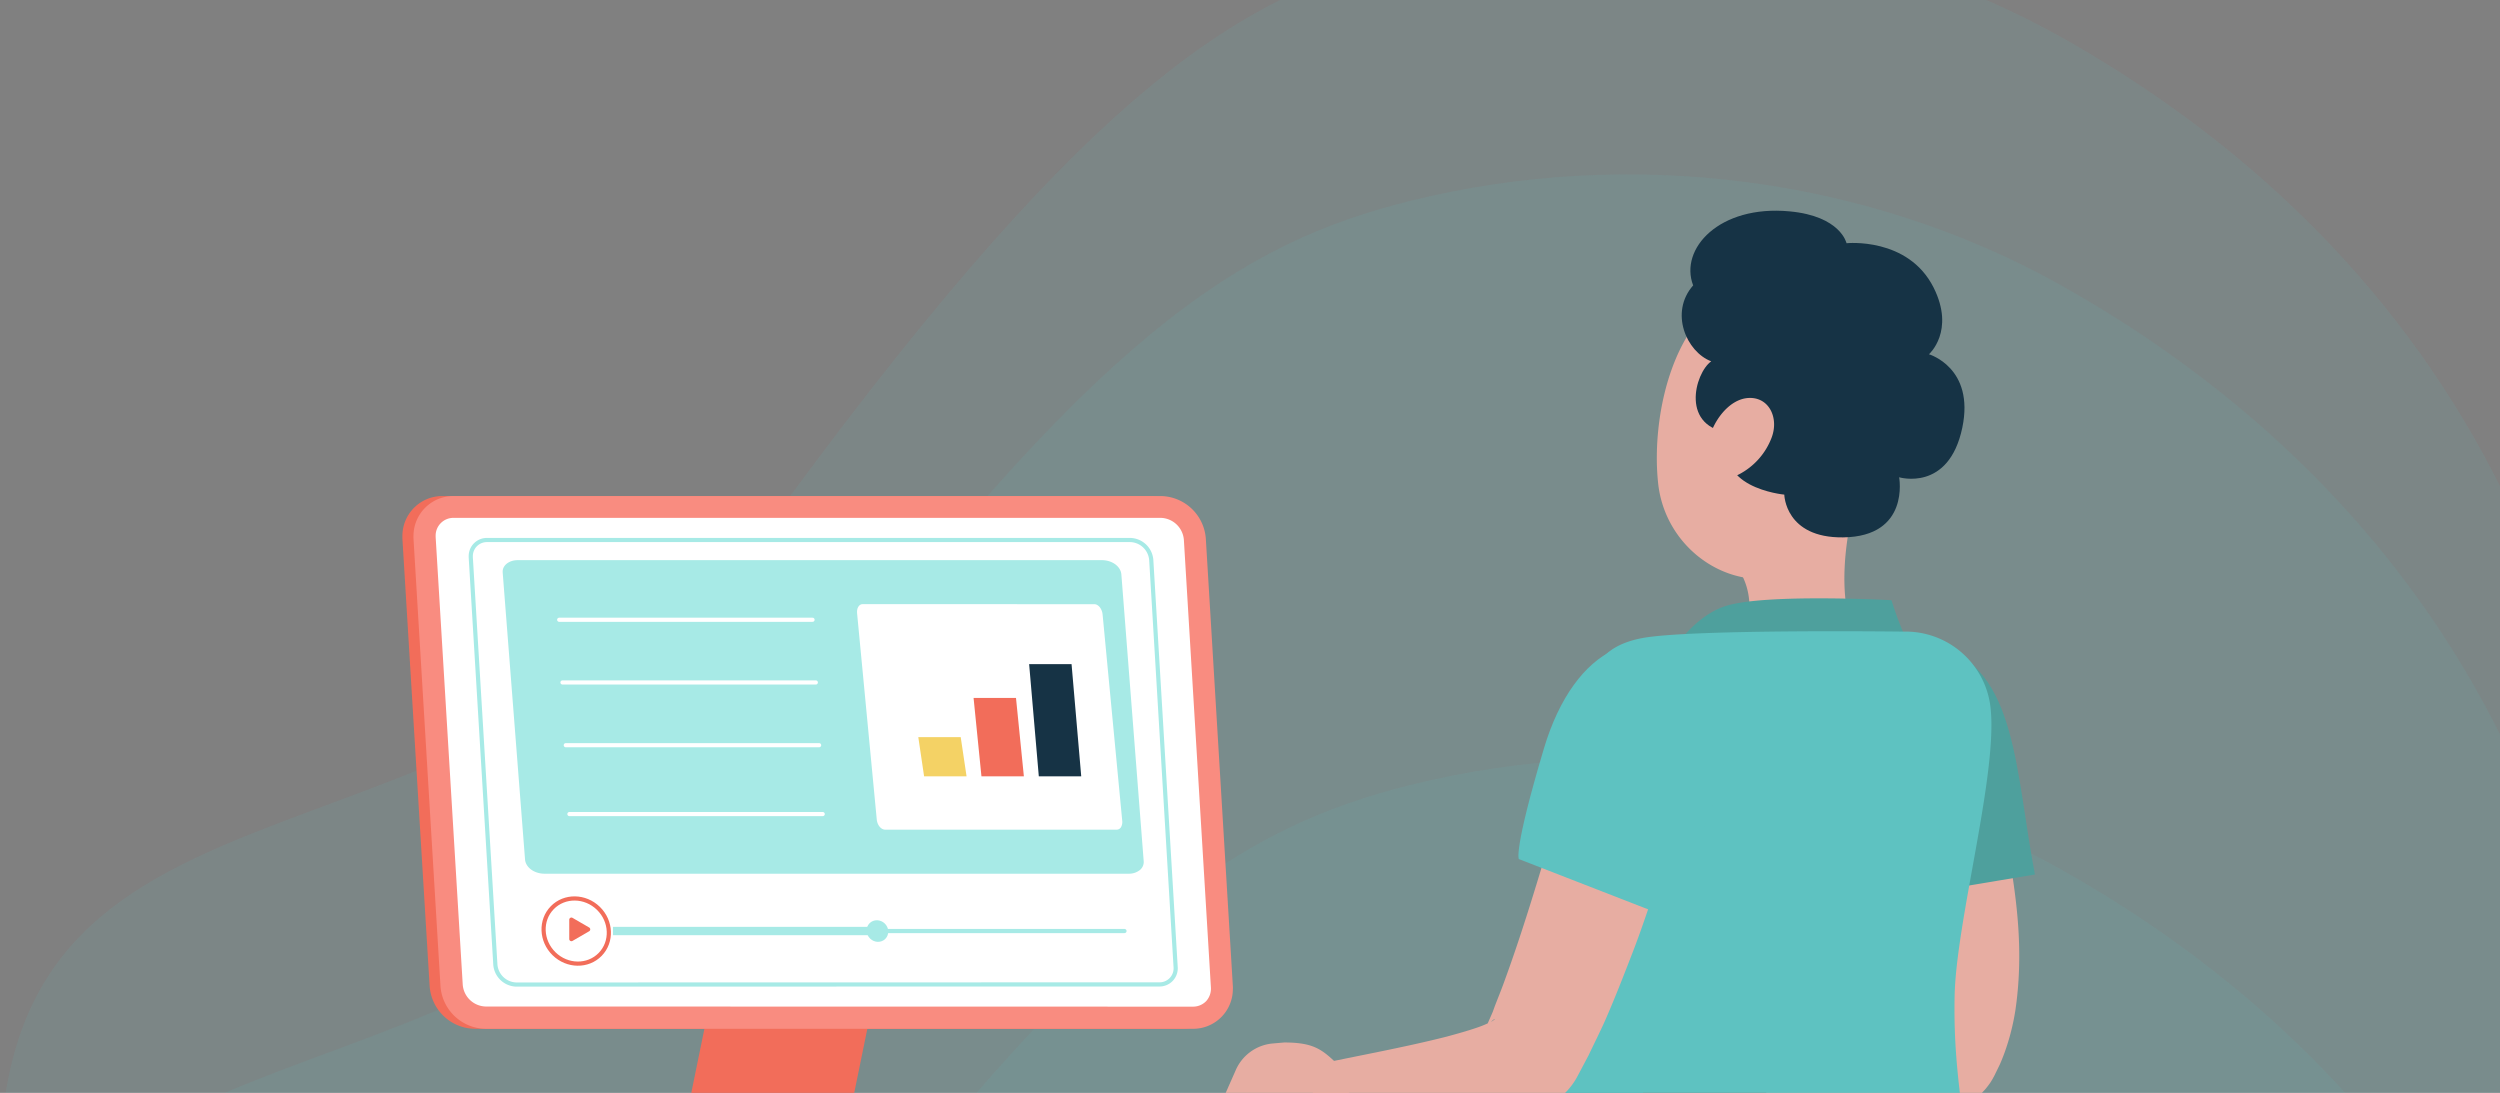 <svg id="b12db070-e52d-4559-9bb7-f71e8c15799b" data-name="Layer 1" xmlns="http://www.w3.org/2000/svg" xmlns:xlink="http://www.w3.org/1999/xlink" viewBox="0 0 599.34 262"><rect x="0" y="0" width="599.34" height="262" fill="#808080" stroke="none"/><defs><style>.a2d3b75f-982f-437b-9cb6-f31a4ed6e68f,.a3d40385-8b64-4dea-b072-99a81b243b54,.afa66817-3efc-4e5f-b76c-85443fb50a6f,.b551afc4-487a-4561-8a26-2c5e76f813d7,.bd233f27-5e4a-48e9-a67a-42d6d181493c,.e36d80c7-a8ca-41b2-a960-7f0fe2ec23ed{fill:none;}.ff5857ae-a341-42fb-a1a0-368a791a5c0b{clip-path:url(#b4ea844a-74f5-432d-b8a1-1d2cc143cddd);}.a2528b03-a031-4441-b576-f1776271ed32,.a9c731a4-8aee-4e45-ae31-f0f04b4ed93c{fill:#5ec2c1;}.a2528b03-a031-4441-b576-f1776271ed32{opacity:0.1;}.a9df304a-e4fb-4442-8630-0fb426a3aa31{fill:#f26d5a;}.a2030e5a-1dec-41e0-8721-37ededf1feaa{fill:#f98c80;}.bc99bb39-60e5-4ff9-a559-ceda4ba9a32c{fill:#fff;}.a6c98bf1-fc55-4374-b499-7fa30cb35d16{fill:#a7eae6;}.a2d3b75f-982f-437b-9cb6-f31a4ed6e68f,.a3d40385-8b64-4dea-b072-99a81b243b54,.e36d80c7-a8ca-41b2-a960-7f0fe2ec23ed{stroke:#a7eae6;}.a2d3b75f-982f-437b-9cb6-f31a4ed6e68f,.a3d40385-8b64-4dea-b072-99a81b243b54,.afa66817-3efc-4e5f-b76c-85443fb50a6f,.b551afc4-487a-4561-8a26-2c5e76f813d7,.e36d80c7-a8ca-41b2-a960-7f0fe2ec23ed{stroke-miterlimit:10;}.afa66817-3efc-4e5f-b76c-85443fb50a6f{stroke:#f26d5a;}.e36d80c7-a8ca-41b2-a960-7f0fe2ec23ed{stroke-width:2px;}.a2d3b75f-982f-437b-9cb6-f31a4ed6e68f,.b551afc4-487a-4561-8a26-2c5e76f813d7{stroke-linecap:round;}.b551afc4-487a-4561-8a26-2c5e76f813d7{stroke:#fff;}.bfeff178-1fdb-49fb-ba58-6b9529b19655{fill:#e7ada2;}.e73ffd3c-cb6b-4eae-a2d9-72f369cd4e92{fill:#4ea09d;}.fe4e33cf-039c-41da-a34a-4e9bcd93e580{fill:#b55b52;}.bf11398a-8403-4b9a-a5b7-784159d67e49{fill:#163345;}.ab2a2834-4b94-4901-a618-4811bae42cd2{fill:#f4d265;}</style><clipPath id="b4ea844a-74f5-432d-b8a1-1d2cc143cddd"><rect class="bd233f27-5e4a-48e9-a67a-42d6d181493c" width="599.34" height="262"/></clipPath></defs><g class="ff5857ae-a341-42fb-a1a0-368a791a5c0b"><path class="a2528b03-a031-4441-b576-f1776271ed32" d="M623.9,295.3,322.24,318.73S0,378,0,280.66c0-106.87,115.66-61.72,189.42-161.74C262.47,19.88,298-1.35,338.09-11.32,391-24.5,448.12-16.95,494.34,9,564.09,48.28,644.79,130,623.9,295.3Z"/><path class="a2528b03-a031-4441-b576-f1776271ed32" d="M623.9,354.78,322.24,378.21S0,437.46,0,340.15c0-106.88,115.66-61.73,189.42-161.74C262.47,79.36,298,58.13,338.09,48.16,391,35,448.12,42.53,494.34,68.52,564.09,107.76,644.79,189.49,623.9,354.78Z"/><path class="a2528b03-a031-4441-b576-f1776271ed32" d="M623.9,494.83,322.24,518.25S0,577.51,0,480.19c0-106.87,115.66-61.73,189.42-161.74,73.05-99,108.6-120.27,148.67-130.25,52.92-13.18,110-5.63,156.25,20.37C564.09,247.81,644.79,329.53,623.9,494.83Z"/><g id="a267811a-774f-4384-8ba2-109fd3f7bdf3" data-name="freepik--Desk--inject-1"><polygon class="a9df304a-e4fb-4442-8630-0fb426a3aa31" points="165.65 262.38 204.71 262.38 220.34 186.01 181.28 186.01 165.65 262.38"/><path class="a9df304a-e4fb-4442-8630-0fb426a3aa31" d="M113.82,246.64H283.28a9.53,9.53,0,0,0,9.63-9.42c0-.27,0-.53,0-.8l-6.48-107.28a11,11,0,0,0-10.83-10.22H106.1a9.57,9.57,0,0,0-9.63,9.48c0,.25,0,.49,0,.74L103,236.42A11,11,0,0,0,113.82,246.64Z"/><path class="a2030e5a-1dec-41e0-8721-37ededf1feaa" d="M116.48,246.64H285.93a9.52,9.52,0,0,0,9.63-9.42,7.12,7.12,0,0,0,0-.8l-6.48-107.28a11,11,0,0,0-10.82-10.22H108.76a9.56,9.56,0,0,0-9.63,9.48,6.1,6.1,0,0,0,0,.74l6.47,107.28A11,11,0,0,0,116.48,246.64Z"/><path class="bc99bb39-60e5-4ff9-a559-ceda4ba9a32c" d="M286,241.33a4.37,4.37,0,0,0,3.16-1.32,4.46,4.46,0,0,0,1.14-3.27l-6.48-107.28a5.71,5.71,0,0,0-5.54-5.31H108.76a4.26,4.26,0,0,0-4.32,4.18c0,.14,0,.28,0,.41L110.93,236a5.67,5.67,0,0,0,5.55,5.3Z"/><path class="a6c98bf1-fc55-4374-b499-7fa30cb35d16" d="M270.63,209.46a4.18,4.18,0,0,0,2.61-.86,2.49,2.49,0,0,0,.95-2.09l-5.36-68.82c-.17-1.88-2.15-3.36-4.58-3.4H124.08c-1.94,0-3.54,1.17-3.57,2.68,0,.08,0,.17,0,.26l5.36,68.82c.16,1.89,2.15,3.37,4.59,3.41Z"/><path class="a3d40385-8b64-4dea-b072-99a81b243b54" d="M277.93,236a3.86,3.86,0,0,0,3.91-4.18L276,134.29a5.19,5.19,0,0,0-5-4.83H116.78a3.86,3.86,0,0,0-3.92,3.8c0,.12,0,.25,0,.37l5.89,97.57a5.18,5.18,0,0,0,5,4.83Z"/><ellipse class="a6c98bf1-fc55-4374-b499-7fa30cb35d16" cx="210.36" cy="223.2" rx="2.52" ry="2.66" transform="translate(-96.31 218.14) rotate(-45.75)"/><path class="a9df304a-e4fb-4442-8630-0fb426a3aa31" d="M141.25,222.36a.52.52,0,0,1,0,.89l-2,1.16-2,1.16a.52.52,0,0,1-.78-.45v-4.63a.52.52,0,0,1,.78-.45l2,1.16Z"/><path class="bc99bb39-60e5-4ff9-a559-ceda4ba9a32c" d="M267.75,198.9a1.22,1.22,0,0,0,1-.61,2.5,2.5,0,0,0,.29-1.51l-4.71-49.49c-.14-1.35-1-2.41-1.95-2.45H206.78c-.77,0-1.36.85-1.31,1.93a1.21,1.21,0,0,0,0,.19l4.72,49.49c.13,1.36,1,2.42,2,2.45Z"/><ellipse class="afa66817-3efc-4e5f-b76c-85443fb50a6f" cx="138.14" cy="223.2" rx="7.61" ry="8.02" transform="translate(-118.13 166.41) rotate(-45.75)"/></g><line class="e36d80c7-a8ca-41b2-a960-7f0fe2ec23ed" x1="146.95" y1="223.2" x2="211.96" y2="223.2"/><line class="a2d3b75f-982f-437b-9cb6-f31a4ed6e68f" x1="147.46" y1="223.2" x2="269.58" y2="223.2"/><line class="b551afc4-487a-4561-8a26-2c5e76f813d7" x1="134.06" y1="148.58" x2="194.79" y2="148.58"/><line class="b551afc4-487a-4561-8a26-2c5e76f813d7" x1="134.85" y1="163.61" x2="195.58" y2="163.61"/><line class="b551afc4-487a-4561-8a26-2c5e76f813d7" x1="135.64" y1="178.65" x2="196.37" y2="178.65"/><line class="b551afc4-487a-4561-8a26-2c5e76f813d7" x1="136.51" y1="195.16" x2="197.23" y2="195.16"/><g id="a2b6db8f-67ea-4bd6-a3f9-788e38434ed4" data-name="freepik--Character--inject-1"><path class="bfeff178-1fdb-49fb-ba58-6b9529b19655" d="M445.51,117l-11.72,9-16,12.24a16.34,16.34,0,0,1,1.56,5.86c.57,4.49,1.14,7.81-8.84,10.56a5.69,5.69,0,0,0-4.26,4.43c-.39,2.66,1.23,5.86,10.45,7.44a42.38,42.38,0,0,0,26-4.43c3.91-2,3.91-4.3,2.27-8.26C440.08,142.58,442.46,128.21,445.51,117Z"/><path class="e73ffd3c-cb6b-4eae-a2d9-72f369cd4e92" d="M459,157.4a81.42,81.42,0,0,1-5.54-13.51s-29.68-1.62-39.49,1.31S398,160.82,398,160.82Z"/><path class="bfeff178-1fdb-49fb-ba58-6b9529b19655" d="M446.54,179.49c.72,2.18,1.53,4.86,2.29,7.32l2.2,7.61c1.37,5.08,2.7,10.18,3.73,15.25a144.74,144.74,0,0,1,2.52,15,71.22,71.22,0,0,1,.43,14,30.65,30.65,0,0,1-.9,5.86c-.11.39-.21.82-.35,1.19l-.39,1.05h0a6,6,0,0,1,.31-.55,10.16,10.16,0,0,1,.65-.82,4.67,4.67,0,0,1,.86-.8c.39-.27.45-.23.37-.13a9.75,9.75,0,0,1-1.84,1c-.88.39-1.95.78-3,1.15-2.21.75-4.65,1.43-7.17,2.09-10.08,2.54-21.07,4.51-31.79,6.8l.35,13.53a172.09,172.09,0,0,0,17.26,1.42,163.66,163.66,0,0,0,17.58-.29,84.26,84.26,0,0,0,9.23-1.13c1.6-.29,3.26-.63,5-1.11a31.23,31.23,0,0,0,5.86-2.17,20.93,20.93,0,0,0,3.9-2.44,17.54,17.54,0,0,0,2.37-2.27,20.57,20.57,0,0,0,1.25-1.66c.19-.33.41-.66.58-1l.26-.47,1.34-2.75c.41-.92.75-1.82,1.1-2.74A54.79,54.79,0,0,0,483.19,242c1.95-13.57.41-25.68-1.62-37.45-1.09-5.86-2.38-11.72-3.9-17.28-.78-2.83-1.6-5.66-2.48-8.46s-1.82-5.48-2.95-8.55Z"/><path class="e73ffd3c-cb6b-4eae-a2d9-72f369cd4e92" d="M464.6,155c-18.45-4.88-29.4,10.23-23.15,35.15S449.78,216,449.78,216l38.06-6.35C483.15,185.23,483.52,160,464.6,155Z"/><path class="fe4e33cf-039c-41da-a34a-4e9bcd93e580" d="M405,250.17l2.87-.25c8.16,0,9.57,2.22,14.59,6.89l1.95,10.27c-13.18,6.73-20.25-.67-20.27-.67h-12.2l4.29-9.76A10.77,10.77,0,0,1,405,250.17Z"/><path class="bfeff178-1fdb-49fb-ba58-6b9529b19655" d="M450.55,97.6c-3.32,17.78-4.36,28.37-14.55,36.31-15.31,11.93-36.4.59-38.47-17.92-1.85-16.66,3.91-43,22.3-47.62A25.15,25.15,0,0,1,450.55,97.6Z"/><path class="bf11398a-8403-4b9a-a5b7-784159d67e49" d="M415.3,103.8c-12.69-1-9-14.39-5.06-17.18-5.95-2.26-10.05-11.71-4.33-18.2-3.36-8.76,6.25-19.33,23.1-17.75,12.3,1.14,13.67,7.64,13.67,7.64s14.74-1.54,20.87,10.62c5.23,10.43-1.11,16-1.11,16s11,3.21,8,17.58c-3.24,15.5-15.15,11.91-15.15,11.91s2.68,14.21-13.43,14.41c-13.92.17-14.1-10.25-14.1-10.25S409.68,116.89,415.3,103.8Z"/><path class="bfeff178-1fdb-49fb-ba58-6b9529b19655" d="M424.75,104.84a16.51,16.51,0,0,1-7.81,8.86c-4.65,2.39-8.2-2.55-7.38-7.63.74-4.55,4.71-10.39,9.61-10.66S426.49,100.11,424.75,104.84Z"/><path class="a9c731a4-8aee-4e45-ae31-f0f04b4ed93c" d="M393.55,153c11.38-2.23,62.72-1.58,62.72-1.58a20.5,20.5,0,0,1,20.93,18.18c1.79,15.83-8.26,51.21-8.61,69.25-.43,22.17,3.8,31.15,4.23,61l-98,4.49c0-60,2.62-109.67,5-133.49C380.68,162.46,382.17,155.22,393.55,153Z"/><path class="bfeff178-1fdb-49fb-ba58-6b9529b19655" d="M380.14,171.91c-3.07,10.54-6.16,21.38-9.34,32s-6.44,21.23-10.11,31.24c-.9,2.56-1.95,4.94-2.81,7.4L356.37,246l-.19.43v.33h0v-.13a7.19,7.19,0,0,1,1.25-1.64c.66-.65.91-.71,1-.71a4.55,4.55,0,0,1-1.48.92,24.25,24.25,0,0,1-2.95,1.19c-2.21.76-4.69,1.45-7.2,2.13-10.22,2.6-21.37,4.59-32.22,6.91l.35,13.53a164,164,0,0,0,17.57,1.43,156.35,156.35,0,0,0,17.85-.33,84.94,84.94,0,0,0,9.41-1.21c1.64-.32,3.34-.71,5.18-1.23a28.82,28.82,0,0,0,6.24-2.58,20,20,0,0,0,4.3-3.3,16.4,16.4,0,0,0,2.5-3.36l.66-1.23,2.21-4.18c1.29-2.73,2.69-5.49,3.9-8.2,2.41-5.49,4.51-10.91,6.62-16.36s3.91-10.9,5.72-16.36c3.62-11,6.88-21.87,9.77-33.2Z"/><path class="a9c731a4-8aee-4e45-ae31-f0f04b4ed93c" d="M408,161c-13.4-13.66-30.52-6.21-37.88,18.48s-6,26.47-6,26.47l36,14C408.53,196.43,421.67,175,408,161Z"/><path class="bfeff178-1fdb-49fb-ba58-6b9529b19655" d="M305,250.17l2.87-.25c8.16,0,9.55,2.22,14.57,6.89l1.95,10.27c-13.18,6.73-20.25-.67-20.25-.67H291.9l4.31-9.76A10.7,10.7,0,0,1,305,250.17Z"/></g><polygon class="bf11398a-8403-4b9a-a5b7-784159d67e49" points="246.72 159.21 256.89 159.21 259.21 186.12 249.04 186.12 246.72 159.21"/><polygon class="a9df304a-e4fb-4442-8630-0fb426a3aa31" points="233.4 167.32 243.57 167.32 245.46 186.12 235.29 186.12 233.4 167.32"/><polygon class="ab2a2834-4b94-4901-a618-4811bae42cd2" points="220.15 176.72 230.32 176.72 231.72 186.12 221.54 186.12 220.15 176.72"/></g></svg>